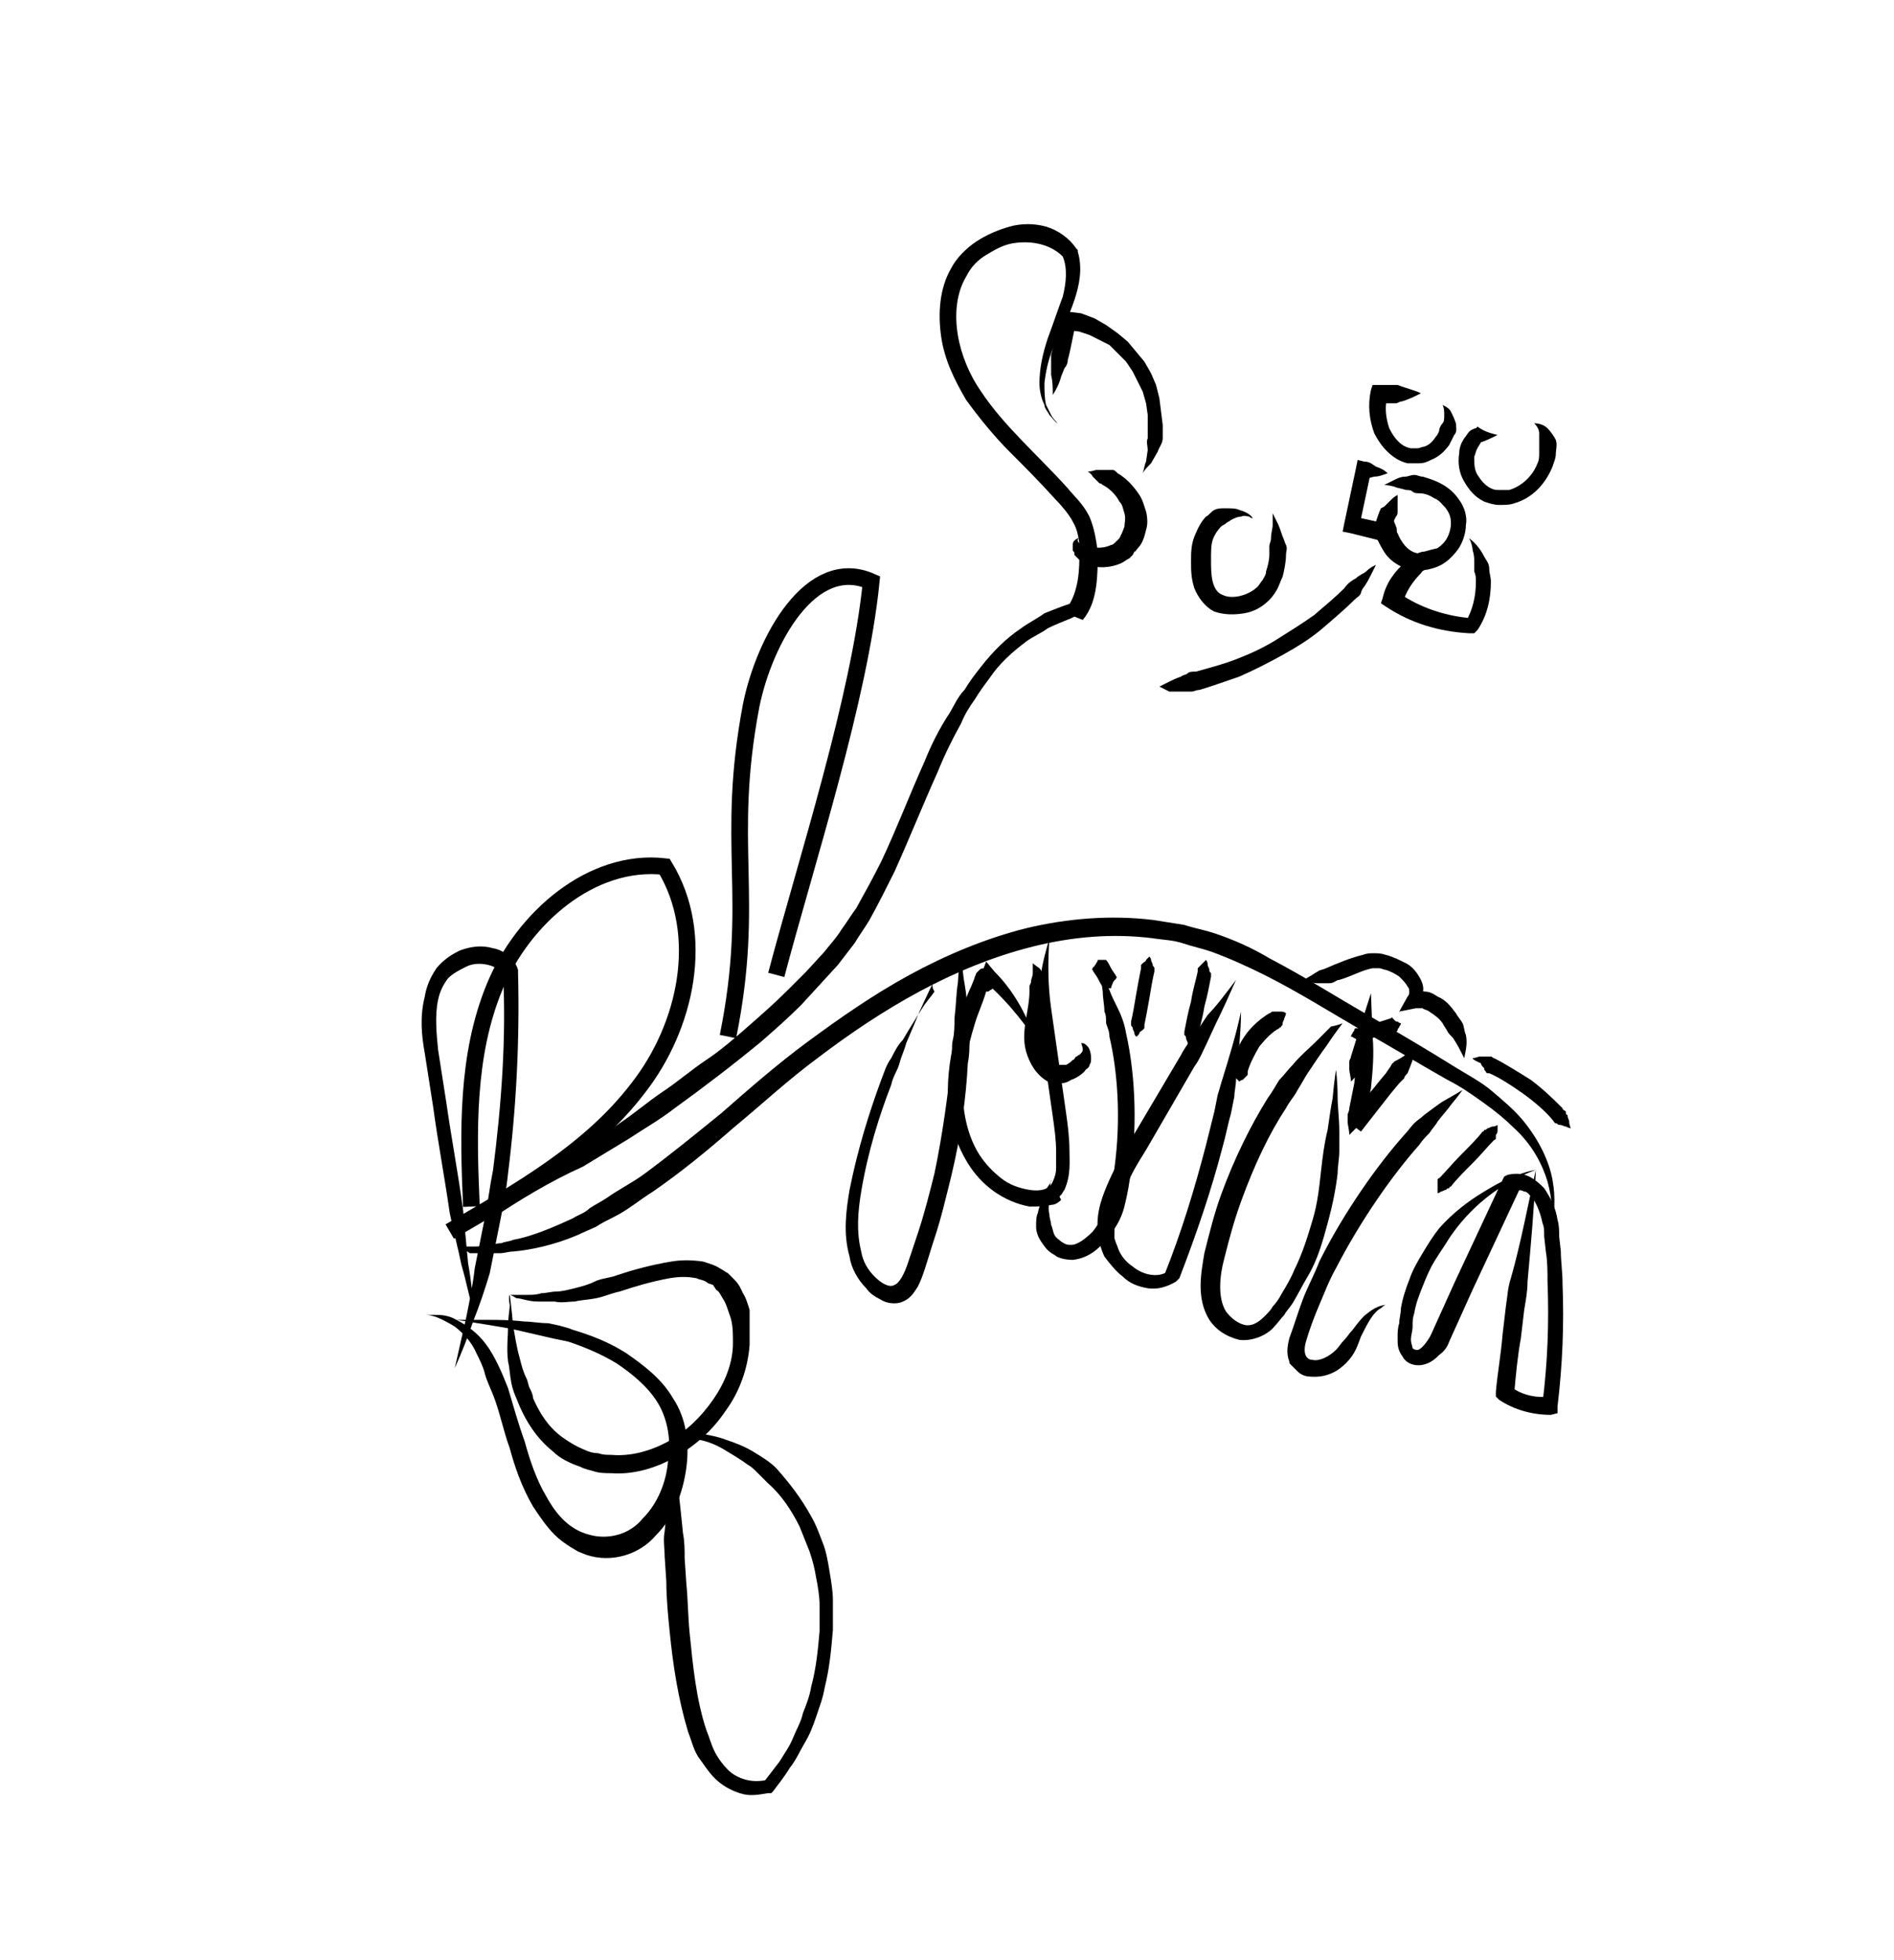 <?xml version="1.0" encoding="utf-8"?>
<!-- Generator: Adobe Illustrator 19.2.1, SVG Export Plug-In . SVG Version: 6.00 Build 0)  -->
<svg version="1.1" id="Laag_1" xmlns="http://www.w3.org/2000/svg" xmlns:xlink="http://www.w3.org/1999/xlink" x="0px" y="0px"
	 viewBox="0 0 113.7 117.6" style="enable-background:new 0 0 113.7 117.6;" xml:space="preserve">
<style type="text/css">
	.st0{fill:none;stroke:#000000;stroke-miterlimit:10;}
</style>
<g>
	<path d="M62,57.8c0,0,0.1,0.1,0.4,0.3c0.1,0.1,0.2,0.3,0.3,0.5c0.1,0.1,0.1,0.2,0.1,0.3c0,0.1,0,0.3,0,0.4c0,1.1-0.4,2.3-0.1,3.4
		c0.1,0.5,0.4,1,0.8,1.2c0,0,0.1,0,0,0l0,0l0.1,0l0.1,0c0,0,0,0,0.1,0c0.1,0,0.2,0,0.2,0c0.2-0.1,0.3-0.2,0.4-0.3
		c0.1,0,0.1-0.1,0.2-0.2c0.1,0,0.1-0.1,0.2-0.1c0.1-0.1,0.2-0.2,0.2-0.3c0-0.2-0.1-0.4-0.1-0.4c0,0,0,0,0.1,0c0.1,0,0.2,0.1,0.3,0.2
		c0.1,0.1,0.2,0.4,0.2,0.7c0,0.1,0,0.3-0.1,0.4c0,0.2-0.2,0.2-0.3,0.4c-0.2,0.2-0.5,0.4-0.8,0.5C64,65,63.8,65,63.6,65
		c-0.1,0-0.3,0-0.4-0.1l-0.1,0l-0.1,0l0,0c-0.1-0.1,0,0-0.1,0c-0.7-0.4-1.1-1.1-1.3-1.8c-0.2-0.7-0.1-1.4,0-2
		c0.1-0.6,0.2-1.1,0.2-1.6c0-0.1,0-0.2,0-0.3c0-0.1,0.1-0.2,0.1-0.3c0-0.2,0.1-0.3,0.1-0.5C62,58,62,57.8,62,57.8z"/>
</g>
<g>
	<g>
		<path d="M27.4,74.8c0,0,0.3,0,0.9,0c0.3,0,0.7,0,1.1-0.1c0.2,0,0.4-0.1,0.7-0.1c0.2-0.1,0.5-0.1,0.7-0.2c1.1-0.2,2.3-0.7,3.6-1.3
			c0.3-0.2,0.7-0.3,1-0.6c0.3-0.2,0.7-0.4,1-0.6c0.7-0.5,1.5-0.9,2.2-1.4c1.5-1.1,3.1-2.4,4.7-3.7c1.6-1.4,3.3-2.9,5.2-4.3
			c1.9-1.4,3.9-2.8,6.1-4c2.2-1.2,4.6-2.2,7-2.8c2.5-0.6,5.1-0.8,7.6-0.5c0.6,0.1,1.3,0.2,1.9,0.3c0.6,0.2,1.2,0.3,1.8,0.5
			c1.2,0.4,2.3,0.9,3.3,1.5c2.1,1.1,4,2.3,5.9,3.4c1.9,1.1,3.6,2.1,5.2,3.1c0.8,0.5,1.6,0.9,2.3,1.5c0.7,0.6,1.3,1.1,1.8,1.7
			c1,1.2,1.6,2.5,1.8,3.6c0.2,1.1,0.1,2,0,2.6c-0.1,0.3-0.2,0.5-0.2,0.6c-0.1,0.1-0.1,0.2-0.1,0.2s0-0.1,0.1-0.2
			c0-0.1,0.1-0.4,0.1-0.6c0.1-0.6,0.1-1.4-0.2-2.5c-0.3-1-0.9-2.2-2-3.2c-0.5-0.5-1.1-1-1.8-1.5c-0.7-0.5-1.4-1-2.2-1.4
			c-1.6-0.9-3.4-2-5.2-3c-1.9-1.1-3.8-2.3-5.8-3.3c-1-0.5-2.1-1-3.2-1.4c-0.6-0.2-1.1-0.3-1.7-0.5c-0.6-0.2-1.2-0.2-1.8-0.3
			c-2.4-0.3-4.8-0.1-7.2,0.5c-4.8,1.2-9.1,3.8-12.8,6.6c-1.9,1.4-3.5,2.9-5.2,4.3c-1.6,1.4-3.2,2.7-4.8,3.8
			c-0.8,0.5-1.5,1.1-2.3,1.5c-0.4,0.2-0.8,0.4-1.1,0.6c-0.4,0.2-0.7,0.3-1.1,0.5c-1.4,0.6-2.8,0.9-3.9,1c-0.3,0-0.5,0.1-0.8,0.1
			c-0.2,0-0.5,0-0.7,0c-0.4,0-0.8,0-1.1,0C27.7,74.8,27.4,74.8,27.4,74.8z"/>
	</g>
	<g>
		<path d="M56,59c0,0-0.3,0.6-0.8,1.7c-0.2,0.5-0.5,1.2-0.8,1.9c-0.1,0.4-0.3,0.8-0.4,1.2c-0.1,0.4-0.4,0.8-0.5,1.3
			c-0.7,1.8-1.4,4-1.8,6.4c-0.2,1.2-0.3,2.4,0,3.6c0.1,0.6,0.4,1.1,0.8,1.5c0.4,0.4,0.9,0.7,1.2,0.5c0.3-0.1,0.6-0.7,0.8-1.3
			c0.2-0.6,0.4-1.2,0.6-1.8c0.4-1.2,0.7-2.4,1-3.6c0.5-2.4,0.8-4.7,1-6.6c0.1-0.5,0-1,0.1-1.4c0.1-0.4,0.1-0.9,0.1-1.3
			c0.1-0.8,0.1-1.5,0.2-2.1c0.1-1.2,0.1-1.8,0.1-1.8s0,0.2,0.1,0.5c0.1,0.3,0.1,0.8,0.2,1.3c0.1,0.6,0.2,1.3,0.2,2.1
			c0,0.4,0.1,0.8,0.1,1.3c0,0.5,0,0.9-0.1,1.4c-0.1,2-0.4,4.3-1,6.8c-0.3,1.2-0.6,2.5-1,3.7c-0.2,0.6-0.4,1.3-0.6,1.9
			c-0.1,0.3-0.2,0.6-0.4,1c-0.2,0.3-0.4,0.7-0.9,0.9c-0.4,0.2-1,0.1-1.3-0.1c-0.4-0.2-0.7-0.4-0.9-0.7c-0.5-0.5-0.9-1.2-1-1.9
			c-0.4-1.4-0.2-2.8,0-4c0.5-2.5,1.2-4.7,1.9-6.6c0.2-0.5,0.3-0.9,0.6-1.3c0.2-0.4,0.4-0.8,0.7-1.1c0.4-0.7,0.8-1.3,1.1-1.8
			c0.3-0.5,0.6-0.8,0.8-1.1C55.9,59.2,56,59,56,59z"/>
	</g>
	<g>
		<path d="M92.2,70.2C90,71,88.2,72.5,87,74.3c-0.3,0.5-0.6,0.9-0.9,1.4c-0.3,0.5-0.5,1-0.7,1.5c-0.2,0.5-0.4,1-0.5,1.6
			c-0.1,0.3-0.1,0.5-0.1,0.8c0,0.3-0.1,0.5-0.1,0.8c0,0.2,0.1,0.4,0.1,0.5c0.1,0.1,0.2,0.1,0.3,0.1c0.2,0,0.6-0.5,0.8-0.9l1.4-3.1
			l2.9-6.2l0.1-0.2l0.2-0.1c0.4-0.1,0.9-0.1,1.3,0.1c0.4,0.2,0.7,0.5,0.9,0.7c0.4,0.6,0.7,1.2,0.8,1.9c0.1,0.3,0.1,0.7,0.1,1
			l0.1,0.9c0,0.6,0.1,1.2,0.1,1.9c0.1,2.5,0,4.9-0.3,7.4l0,0.4l-0.4,0.1C92,84.9,90.9,84.6,90,84l-0.2-0.2l0-0.3
			c0.1-1.1,0.3-2.2,0.4-3.4l0.2-1.7c0.1-0.6,0.1-1.1,0.3-1.7C91.3,74.6,91.7,72.4,92.2,70.2z M92.2,70.2c-0.1,2.3-0.3,4.5-0.5,6.7
			c0,0.6-0.1,1.1-0.2,1.7l-0.2,1.7c-0.2,1.1-0.3,2.2-0.4,3.3l-0.2-0.4c0.6,0.5,1.5,0.7,2.3,0.6l-0.4,0.4c0.3-2.4,0.4-4.8,0.3-7.3
			c0-0.6,0-1.2-0.1-1.8l-0.1-0.9c0-0.3,0-0.6-0.1-0.8c-0.1-0.5-0.3-1.1-0.6-1.5c-0.2-0.2-0.3-0.4-0.5-0.4c-0.2-0.1-0.3-0.1-0.5,0
			l0.3-0.3l-2.9,6.2l-1.4,3.1c-0.1,0.3-0.3,0.6-0.6,0.8c-0.2,0.2-0.5,0.5-1,0.6c-0.5,0.1-1-0.1-1.2-0.5c-0.3-0.4-0.3-0.7-0.3-1.1
			c0-0.3,0-0.6,0.1-0.9c0-0.3,0.1-0.6,0.1-0.9c0.1-0.6,0.3-1.2,0.5-1.7c0.2-0.6,0.5-1.1,0.8-1.6c0.3-0.5,0.6-1,1-1.5
			c0.8-0.9,1.7-1.6,2.7-2.2c0.5-0.3,1-0.6,1.5-0.8C91.1,70.5,91.6,70.3,92.2,70.2z"/>
	</g>
	<g>
		<path d="M62.1,62.3c-0.9-1.3-1.9-2.5-3.1-3.5l0.8-0.2c-0.1,0.2-0.1,0.3-0.2,0.6l0,0.1l0,0c0,0-0.1,0.1-0.1,0.1
			c-0.1,0-0.1,0.1-0.2,0.1c-0.1,0-0.1,0-0.2,0c-0.1,0-0.3-0.1-0.3-0.2c0,0-0.1-0.1-0.1-0.1l0,0c0-0.2,0-0.2,0-0.3l0-0.2c0,0,0,0,0,0
			l0,0c0,0,0,0.1,0.1,0.2c0.1,0.1,0.2,0.1,0.3,0.1c0.1,0,0.2,0,0.3-0.1c0,0,0.1-0.1,0.1-0.1l0,0l0,0l-0.1,0.2l-0.2,0.5
			c-0.2,0.7-0.5,1.3-0.7,2c-0.4,1.3-0.7,2.7-0.7,4c0,1.3,0.3,2.7,1,3.8c0.4,0.6,0.8,1,1.3,1.4c0.5,0.4,1.1,0.6,1.7,0.7
			c0.6,0.1,1.2,0,1.4-0.5c0.1-0.2,0.2-0.5,0.2-0.8c0-0.3,0-0.6,0-1c0-0.7-0.1-1.4-0.2-2.1c-0.1-0.7-0.2-1.4-0.3-2.1l-0.4-2.1
			c-0.1-0.7-0.2-1.4-0.2-2.2c0-0.7,0.1-1.5,0.2-2.2c0.1-0.7,0.3-1.4,0.5-2.1c-0.1,1.4-0.1,2.8,0.1,4.2c0.1,0.7,0.2,1.4,0.3,2.1
			l0.3,2.1c0.1,0.7,0.2,1.4,0.3,2.1c0.1,0.7,0.2,1.5,0.2,2.2c0,0.7,0.1,1.5-0.3,2.4c-0.1,0.1-0.1,0.2-0.2,0.3l-0.1,0.1L63.7,72
			c-0.2,0.2-0.4,0.3-0.6,0.3c-0.4,0.1-0.9,0.1-1.3,0.1c-1.6-0.3-2.9-1.3-3.7-2.6c-0.8-1.3-1.2-2.8-1.2-4.3c0-1.5,0.3-2.9,0.7-4.3
			c0.2-0.7,0.4-1.4,0.7-2l0.2-0.5c0-0.1,0.1-0.2,0.1-0.3l0.1-0.1l0,0c0,0,0.1-0.1,0.1-0.1c0.1-0.1,0.2-0.1,0.4-0.1
			c0.1,0,0.2,0.1,0.3,0.2c0.1,0.1,0.1,0.2,0.1,0.2l0,0.1c0,0.1,0,0.1,0,0.1l0,0.3c0,0,0,0.1,0,0l0,0c0,0,0-0.1-0.1-0.1
			c-0.1-0.1-0.2-0.2-0.3-0.2c-0.1,0-0.2,0-0.2,0c-0.1,0-0.1,0-0.2,0.1c0,0-0.1,0.1-0.1,0.1c0,0,0,0,0,0l0,0l0.2-0.4l0.3-0.8l0.5,0.6
			C60.8,59.4,61.6,60.8,62.1,62.3z"/>
	</g>
	<g>
		<path d="M80.6,61.4c0,0-0.4,0.5-1,1.4c-0.3,0.4-0.7,1-1.1,1.6c-0.2,0.3-0.4,0.7-0.6,1c-0.2,0.4-0.5,0.7-0.7,1.1
			c-1,1.5-1.9,3.4-2.7,5.6c-0.4,1.1-0.7,2.2-1,3.4c-0.3,1.1-0.4,2.4,0.1,3.2c0.3,0.4,0.7,0.7,1.1,0.8c0.4,0.1,0.8-0.1,1.2-0.5
			c0.2-0.2,0.4-0.4,0.5-0.6c0.2-0.2,0.4-0.5,0.5-0.7c0.3-0.5,0.6-1,0.8-1.5c0.5-1,0.8-2,1.1-3c0.3-1,0.4-2,0.5-2.9
			c0.1-0.9,0.2-1.7,0.4-2.5c0.1-0.7,0.2-1.4,0.3-1.9c0.1-1.1,0.2-1.7,0.2-1.7s0.1,0.6,0.1,1.7c0,0.5,0.1,1.2,0.1,2
			c0,0.4,0,0.8,0,1.2c0,0.4-0.1,0.9-0.1,1.3c-0.1,0.9-0.3,1.9-0.6,3c-0.3,1.1-0.6,2.2-1.2,3.2c-0.3,0.5-0.6,1.1-0.9,1.6
			c-0.2,0.3-0.4,0.5-0.5,0.7c-0.2,0.2-0.4,0.5-0.6,0.7c-0.4,0.5-1.3,0.9-2.1,0.8c-0.8-0.2-1.4-0.6-1.8-1.2c-0.8-1.3-0.5-2.8-0.3-4
			c0.3-1.2,0.6-2.4,1-3.5c0.8-2.2,1.8-4.2,2.8-5.8c0.3-0.4,0.5-0.8,0.7-1.1c0.3-0.3,0.5-0.6,0.8-0.9c0.5-0.6,1-1,1.4-1.4
			c0.4-0.4,0.7-0.7,0.9-0.9C80.4,61.5,80.6,61.4,80.6,61.4z"/>
	</g>
	<g>
		<path d="M63.1,70.8c0,0-0.1,0.4-0.1,1c0,0.3-0.1,0.7,0,1.1c0,0.2,0.1,0.4,0.1,0.6c0.1,0.2,0.1,0.4,0.2,0.6
			c0.1,0.2,0.3,0.3,0.4,0.4c0.3,0.2,0.4,0.2,0.6,0.2c0.4,0,0.9-0.4,1.3-0.8c0.4-0.5,0.7-1.1,0.9-1.7c0.2-0.6,0.3-1.4,0.4-2.1
			c0.4-2.9,0.2-5.8-0.3-7.9c0-0.3-0.1-0.5-0.2-0.8c0-0.3,0-0.5-0.1-0.7c0-0.4-0.1-0.8-0.1-1.2c-0.1-0.6-0.1-1-0.1-1s0.2,0.3,0.5,0.9
			c0.1,0.3,0.3,0.7,0.5,1.1c0.2,0.4,0.4,0.9,0.5,1.5c0.5,2.2,0.7,5.2,0.3,8.2c-0.1,0.8-0.2,1.4-0.4,2.2c-0.2,0.8-0.6,1.4-1.1,2
			c-0.5,0.6-1.1,1.1-2,1.2c-0.4,0-0.9-0.1-1.1-0.3c-0.4-0.2-0.6-0.5-0.8-0.8c-0.2-0.3-0.3-0.6-0.3-0.9c0-0.3,0-0.6,0.1-0.8
			c0.1-0.5,0.3-0.9,0.4-1.2c0.1-0.3,0.3-0.5,0.4-0.7C63.1,70.8,63.1,70.8,63.1,70.8z"/>
	</g>
	<g>
		<path d="M74.2,58.8c-0.4,0.9-0.8,1.8-1.2,2.6l-0.6,1.3c-0.2,0.4-0.4,0.9-0.7,1.3L68.8,69c-0.5,0.8-1,1.6-1.3,2.5
			c-0.4,0.8-0.6,1.7-0.6,2.5c0,0.1,0,0.2,0,0.3l0.1,0.3c0.1,0.2,0.1,0.3,0.2,0.5c0.2,0.4,0.5,0.7,0.8,0.9c0.6,0.5,1.5,0.7,2.1,0.3
			l-0.2,0.2c1-2.5,1.8-5.1,2.5-7.8l0.5-2l0.2-1c0.1-0.3,0.2-0.7,0.3-1c0.4-1.3,0.8-2.6,1.1-4c0,1.4-0.2,2.8-0.3,4.1
			c0,0.3-0.1,0.7-0.1,1l-0.2,1c-0.2,0.7-0.3,1.3-0.5,2c-0.7,2.7-1.6,5.3-2.6,7.9l-0.1,0.1l-0.1,0.1c-0.5,0.3-1.1,0.5-1.7,0.4
			c-0.6-0.1-1.1-0.3-1.5-0.7c-0.4-0.3-0.8-0.8-1.1-1.2c-0.1-0.2-0.2-0.5-0.3-0.8c0-0.1,0-0.2-0.1-0.4c0-0.1,0-0.3,0-0.4
			c-0.1-1.1,0.3-2.1,0.7-3c0.4-0.9,0.9-1.7,1.4-2.6l2.9-4.9c0.2-0.4,0.5-0.8,0.8-1.2l0.8-1.2C73,60.4,73.6,59.6,74.2,58.8z"/>
	</g>
	<g>
		<path d="M87.8,65.4c0,0-0.2,0.3-0.7,0.9c-0.2,0.3-0.5,0.6-0.8,1c-0.1,0.2-0.3,0.4-0.5,0.7c-0.2,0.2-0.4,0.4-0.6,0.7
			c-1.6,1.8-3.5,4.5-5,7.4c-0.4,0.7-0.7,1.5-1,2.2c-0.3,0.7-0.6,1.5-0.8,2.2c-0.2,0.7,0,1.1,0.4,1.1c0.4,0.1,1-0.2,1.4-0.6
			c0.2-0.2,0.3-0.4,0.5-0.6c0.2-0.2,0.3-0.4,0.5-0.6c0.3-0.4,0.6-0.8,0.9-1c0.6-0.5,1.1-0.5,1.1-0.5c0,0-0.1,0-0.3,0.2
			c-0.2,0.1-0.4,0.3-0.6,0.6c-0.2,0.3-0.4,0.7-0.6,1.1c-0.2,0.5-0.3,1-0.9,1.6c-0.5,0.5-1.2,0.9-2.2,0.8c-0.2,0-0.5-0.1-0.7-0.3
			c-0.1-0.1-0.3-0.3-0.3-0.3l-0.1-0.1c-0.1-0.1-0.1-0.1-0.1-0.2c-0.2-0.5-0.1-1,0-1.4c0.3-0.8,0.5-1.5,0.8-2.3
			c0.3-0.8,0.7-1.5,1-2.3c1.5-3,3.5-5.8,5.1-7.6c0.2-0.2,0.4-0.5,0.6-0.7c0.2-0.2,0.4-0.3,0.6-0.5c0.4-0.3,0.8-0.6,1.1-0.8
			C87.5,65.6,87.8,65.4,87.8,65.4z"/>
	</g>
	<g>
		<path d="M66.7,59.3c0,0-0.1,0-0.2,0c-0.1,0-0.1,0-0.2,0c0,0-0.1,0-0.1,0c0,0,0,0,0-0.1c-0.1-0.1-0.2-0.3-0.3-0.5
			c-0.1-0.2-0.3-0.4-0.3-0.5c0,0-0.1,0,0-0.1c0,0,0-0.1,0.1-0.1c0-0.1,0.1-0.1,0.1-0.2c0.1-0.1,0.1-0.2,0.1-0.2s0.1,0,0.2,0
			c0.1,0,0.1,0,0.2,0c0,0,0.1,0,0.1,0c0,0,0,0,0,0c0.1,0.1,0.2,0.3,0.3,0.5c0.1,0.2,0.3,0.4,0.3,0.5c0,0,0.1,0,0,0.1
			c0,0,0,0.1-0.1,0.1c0,0.1-0.1,0.1-0.1,0.2C66.7,59.2,66.7,59.3,66.7,59.3z"/>
	</g>
	<g>
		<path d="M86.3,71.6c0,0,0-0.1,0-0.3c0-0.1,0-0.2,0-0.3c0-0.1,0-0.1,0-0.2c0-0.1,0.1-0.1,0.1-0.1c0.4-0.4,0.8-0.9,1.3-1.4
			c0.5-0.5,1-1,1.3-1.4c0.1,0,0.1-0.1,0.1-0.1c0.1,0,0.1,0,0.2-0.1c0.1,0,0.2-0.1,0.3-0.1c0.2,0,0.3-0.1,0.3-0.1s0,0.1,0,0.3
			c0,0.1,0,0.2-0.1,0.3c0,0.1,0,0.1,0,0.2c0,0.1-0.1,0.1-0.1,0.1c-0.4,0.4-0.8,0.9-1.3,1.4s-1,1-1.3,1.4c-0.1,0-0.1,0.1-0.1,0.1
			c-0.1,0-0.1,0-0.2,0.1c-0.1,0-0.2,0.1-0.3,0.1C86.4,71.6,86.3,71.6,86.3,71.6z"/>
	</g>
	<g>
		<path d="M85,62.9c-0.1,0.5-0.3,1-0.5,1.5c-0.1,0.1-0.2,0.2-0.2,0.3L84,65l-0.5,0.6l-1.8,2.3l-0.8-0.6c0.6-0.8,1.2-1.6,1.9-2.4
			l0.5-0.6l0.2-0.3c0.1-0.1,0.1-0.2,0.2-0.3C84.1,63.5,84.6,63.2,85,62.9z M85,62.9c-0.1,0.5-0.3,1-0.5,1.5
			c-0.1,0.1-0.2,0.2-0.2,0.3L84,65l-0.5,0.6c-0.6,0.8-1.3,1.5-1.8,2.3l-0.8-0.6l1.8-2.3l0.5-0.6l0.2-0.3c0.1-0.1,0.1-0.2,0.2-0.3
			C84.1,63.5,84.5,63.2,85,62.9z"/>
	</g>
	<g>
		<path d="M68.2,62.2c0,0-0.1-0.1-0.1-0.2c0-0.1-0.1-0.2-0.1-0.3c0-0.1-0.1-0.1-0.1-0.2c0-0.1,0-0.1,0-0.2c0.1-0.4,0.2-1,0.3-1.6
			c0.1-0.6,0.2-1.1,0.3-1.6c0-0.1,0-0.1,0-0.2c0,0,0.1-0.1,0.1-0.1c0.1-0.1,0.2-0.1,0.2-0.2c0.1-0.1,0.2-0.2,0.2-0.2
			s0.1,0.1,0.1,0.2c0,0.1,0.1,0.2,0.1,0.3c0,0.1,0.1,0.1,0.1,0.2c0,0.1,0,0.1,0,0.2c-0.1,0.4-0.2,1-0.3,1.6
			c-0.1,0.6-0.2,1.1-0.3,1.6c0,0.1,0,0.1,0,0.2c0,0-0.1,0.1-0.1,0.1c-0.1,0.1-0.2,0.1-0.2,0.2C68.3,62.2,68.2,62.2,68.2,62.2z"/>
	</g>
	<g>
		<path d="M81.1,64.9c0-0.3-0.1-0.5-0.1-0.8l0-0.4c0-0.1,0.1-0.2,0.1-0.3l0.4-1.3l0.8-2.5l0.1,2.6c0.1,1.1,0,2.1-0.1,3.1
			c-0.1,0.5-0.2,1-0.3,1.5c0,0.1-0.1,0.3-0.1,0.4c-0.1,0.1-0.2,0.2-0.3,0.3c-0.2,0.2-0.4,0.4-0.6,0.6c0-0.3-0.1-0.6-0.1-0.8
			c0-0.1,0-0.3,0-0.4c0-0.1,0.1-0.2,0.1-0.4c0.1-0.5,0.2-1,0.3-1.5c0.1-1,0.2-2,0.1-2.9l1,0.1l-0.4,1.3c0,0.1,0,0.2-0.1,0.3
			l-0.2,0.3C81.5,64.5,81.3,64.7,81.1,64.9z"/>
	</g>
	<g>
		<path d="M74.4,64.9c0,0-0.1-0.1-0.2-0.2c-0.1-0.1-0.1-0.2-0.2-0.3c0-0.1-0.1-0.1-0.1-0.2c0-0.1,0-0.1,0-0.2
			c0.1-0.5,0.4-1.2,0.8-1.8c0.4-0.6,1-1.1,1.5-1.4c0.1,0,0.1-0.1,0.2-0.1c0.1,0,0.1,0,0.2,0c0.1,0,0.2,0,0.3,0
			c0.2,0,0.3,0.1,0.3,0.1s0,0.1-0.1,0.3c0,0.1-0.1,0.2-0.1,0.3c0,0.1,0,0.1-0.1,0.2c0,0.1-0.1,0-0.1,0.1c-0.4,0.2-0.8,0.6-1.2,1.1
			c-0.3,0.5-0.6,1.1-0.7,1.5c0,0.1,0,0.1,0,0.2c0,0-0.1,0.1-0.1,0.1c-0.1,0.1-0.2,0.2-0.2,0.2C74.5,64.8,74.4,64.9,74.4,64.9z"/>
	</g>
	<g>
		<path d="M71.4,62.9c0,0-0.1-0.1-0.1-0.3c0-0.1-0.1-0.2-0.1-0.3c0-0.1,0-0.1-0.1-0.2c0-0.1,0-0.1,0-0.2c0.1-0.5,0.2-1.1,0.4-1.8
			c0.1-0.7,0.3-1.3,0.4-1.8c0-0.1,0-0.1,0-0.2c0,0,0.1-0.1,0.1-0.1c0.1-0.1,0.2-0.2,0.2-0.2c0.1-0.1,0.2-0.2,0.2-0.2
			s0.1,0.1,0.1,0.3c0,0.1,0.1,0.2,0.1,0.3c0,0.1,0,0.1,0.1,0.2c0,0.1,0,0.1,0,0.2c-0.1,0.5-0.2,1.1-0.4,1.8
			c-0.1,0.7-0.3,1.3-0.4,1.8c0,0.1,0,0.1,0,0.2c0,0-0.1,0.1-0.1,0.1c-0.1,0.1-0.2,0.2-0.2,0.2C71.5,62.8,71.4,62.9,71.4,62.9z"/>
	</g>
	<g>
		<path d="M88.4,63.5c0,0,0.1,0,0.4-0.1c0.1,0,0.3,0,0.4,0c0.1,0,0.2,0,0.3,0c0.1,0,0.1,0.1,0.2,0.1c0.6,0.3,1.4,0.8,2.2,1.3
			c0.8,0.6,1.4,1.2,1.9,1.7c0,0.1,0.1,0.1,0.2,0.2c0,0.1,0,0.2,0.1,0.2c0,0.2,0.1,0.3,0.1,0.4c0,0.2,0.1,0.4,0.1,0.4s-0.1,0-0.3-0.1
			c-0.1,0-0.2-0.1-0.4-0.1c-0.1,0-0.1-0.1-0.2-0.1c-0.1,0-0.1-0.1-0.2-0.2c-0.4-0.5-1.1-1.1-1.8-1.6c-0.7-0.5-1.5-1-2-1.2
			c-0.1,0-0.2,0-0.2-0.1c-0.1-0.1-0.1-0.1-0.1-0.2c-0.1-0.1-0.2-0.2-0.2-0.3C88.4,63.6,88.4,63.5,88.4,63.5z"/>
	</g>
	<g>
		<path d="M77.6,59c0.4-0.1,0.7-0.2,1-0.4c0.2-0.1,0.3-0.2,0.5-0.3c0.1-0.1,0.3-0.1,0.5-0.2c0.7-0.3,1.4-0.6,2.2-0.8
			c0.3-0.1,0.4-0.1,0.7-0.1c0.2,0,0.4,0,0.7,0.1c0.4,0.1,0.8,0.3,1.2,0.5c0.4,0.2,0.7,0.6,0.9,1c0.1,0.2,0.2,0.5,0.1,0.8
			c0,0.3-0.1,0.5-0.2,0.7l-0.5-0.8c0.3-0.1,0.5-0.1,0.8,0c0.3,0,0.5,0.1,0.8,0.3c0.5,0.2,0.8,0.6,1.1,1c0.1,0.2,0.3,0.4,0.4,0.6
			c0.1,0.2,0.1,0.5,0.2,0.7c0.1,0.5,0,0.9-0.1,1.4c-0.2-0.4-0.4-0.8-0.6-1.1c-0.1-0.2-0.3-0.3-0.4-0.5c-0.1-0.2-0.2-0.3-0.3-0.5
			c-0.2-0.3-0.5-0.5-0.8-0.7c-0.1-0.1-0.3-0.1-0.4-0.2c-0.1,0-0.3,0-0.4,0l-1,0.2l0.5-0.9c0.1-0.1,0.1-0.2,0.1-0.3
			c0-0.1,0-0.2-0.1-0.3c-0.1-0.2-0.3-0.4-0.5-0.6c-0.3-0.2-0.5-0.3-0.8-0.4c-0.1,0-0.3-0.1-0.4-0.1c-0.1,0-0.4,0-0.4,0
			c-0.6,0.1-1.3,0.5-2,0.7c-0.2,0-0.3,0.2-0.6,0.2c-0.2,0-0.4,0-0.6,0c-0.2,0-0.4,0-0.6-0.1C78,59.1,77.8,59,77.6,59z"/>
	</g>
	<g>
		<path d="M81.1,62.2c0,0,0-0.1,0.1-0.2c0-0.1,0.1-0.1,0.1-0.2c0,0,0-0.1,0.1-0.1c0,0,0.1,0,0.1,0c0.3-0.1,0.6-0.2,1-0.3
			s0.7-0.2,1-0.3c0,0,0.1-0.1,0.1,0c0,0,0.1,0.1,0.1,0.1c0.1,0.1,0.1,0.1,0.2,0.1c0.1,0.1,0.2,0.1,0.2,0.1s0,0.1-0.1,0.2
			c0,0.1-0.1,0.1-0.1,0.2c0,0,0,0.1-0.1,0.1c0,0.1-0.1,0-0.1,0c-0.3,0.1-0.6,0.2-1,0.3c-0.4,0.1-0.7,0.2-1,0.3c0,0-0.1,0.1-0.1,0
			c0,0-0.1-0.1-0.1-0.1c-0.1,0-0.1-0.1-0.2-0.1C81.2,62.2,81.1,62.2,81.1,62.2z"/>
	</g>
	<g>
		<path d="M29.4,73.2c0.8-0.7,1.7-1.3,2.6-2l2.6-1.9l2.6-1.9c0.9-0.6,1.7-1.3,2.6-1.9c0.9-0.6,1.7-1.3,2.6-1.9
			c0.9-0.6,1.7-1.3,2.5-2c0.8-0.7,1.6-1.4,2.4-2.2l1.1-1.1l1.1-1.2c0.3-0.4,0.7-0.8,1-1.3c0.3-0.4,0.6-0.9,0.9-1.3
			c0.5-0.9,1-1.8,1.5-2.8c0.9-1.9,1.7-4,2.6-6c0.4-1,0.9-2,1.5-2.9c0.3-0.5,0.5-1,0.9-1.4c0.3-0.5,0.6-0.9,1-1.4
			c0.7-0.9,1.5-1.7,2.4-2.3c0.4-0.3,1-0.6,1.4-0.9c0.5-0.2,1-0.4,1.6-0.6l-0.2,0.2c0.3-0.4,0.5-1,0.6-1.6c0.1-0.6,0.1-1.2,0.1-1.8
			c0-0.6-0.1-1.2-0.4-1.7c-0.2-0.4-0.7-1-1.1-1.4c-0.9-1-1.8-1.9-2.7-2.8c-0.9-0.9-1.8-2-2.6-3.1c-0.7-1.2-1.3-2.4-1.5-3.8
			c-0.2-1.4-0.1-2.9,0.6-4.1c0.3-0.6,0.9-1.2,1.5-1.6c0.6-0.4,1.3-0.7,2-0.9c0.7-0.2,1.5-0.2,2.2,0c0.7,0.2,1.4,0.7,1.8,1.3l0.1,0.1
			l0,0.1c0.3,1,0.1,2-0.2,2.9c-0.3,0.9-0.7,1.7-1.1,2.5c-0.4,0.8-0.6,1.6-0.7,2.5c0,0.4,0,0.9,0.1,1.3c0.1,0.2,0.2,0.4,0.3,0.6
			c0.1,0.2,0.3,0.4,0.4,0.5c-0.2-0.1-0.3-0.3-0.5-0.5c-0.1-0.2-0.3-0.4-0.3-0.6c-0.2-0.4-0.3-0.9-0.3-1.3c0-0.9,0.2-1.8,0.5-2.7
			c0.3-0.8,0.6-1.7,0.9-2.5c0.2-0.8,0.3-1.7,0-2.4l0.1,0.1c-0.7-0.8-1.9-1.1-3.1-0.9c-0.6,0.1-1.1,0.4-1.6,0.7
			c-0.5,0.3-0.9,0.7-1.2,1.3c-0.6,1-0.7,2.3-0.5,3.5c0.2,1.2,0.7,2.4,1.4,3.4c1.4,2.1,3.4,3.8,5.2,5.8c0.4,0.5,0.9,0.9,1.3,1.7
			c0.3,0.7,0.4,1.4,0.5,2.1c0,0.7,0,1.4-0.1,2.1c-0.1,0.7-0.3,1.4-0.8,2L64.5,37l-0.2,0.1c-0.5,0.2-1,0.4-1.4,0.6
			c-0.4,0.3-0.9,0.5-1.3,0.8c-0.8,0.6-1.6,1.3-2.2,2.2c-0.3,0.4-0.6,0.8-0.9,1.3c-0.3,0.4-0.6,0.9-0.8,1.4c-0.5,0.9-1,1.9-1.4,2.9
			c-0.9,2-1.7,4-2.6,6c-0.5,1-1,2-1.5,2.9c-0.3,0.5-0.6,0.9-0.9,1.4c-0.3,0.4-0.7,0.9-1,1.3l-1.1,1.2l-1.1,1.2
			c-0.8,0.8-1.6,1.5-2.4,2.2c-1.7,1.4-3.4,2.7-5.2,4c-0.9,0.7-1.8,1.2-2.7,1.8l-2.8,1.7C33,70.9,31.2,72,29.4,73.2z"/>
	</g>
	<g>
		<path d="M65.3,28.3c0,0,0.2,0,0.5-0.1c0.2,0,0.3,0,0.6,0c0.1,0,0.2,0,0.4,0c0.1,0,0.2,0.1,0.3,0.2c0.5,0.3,0.9,0.7,1.3,1.3
			c0.2,0.3,0.3,0.7,0.4,1c0.1,0.4,0.1,0.8,0,1.1c-0.1,0.4-0.2,0.8-0.5,1.1c-0.1,0.1-0.1,0.2-0.2,0.2L68,33.3l-0.1,0.1l-0.1,0.1
			c-0.2,0.1-0.3,0.2-0.5,0.3c-0.7,0.3-1.4,0.3-2,0.1c-0.1-0.1-0.3-0.1-0.4-0.2c-0.1-0.1-0.2-0.2-0.3-0.3l-0.1-0.1c0,0,0,0,0-0.1
			c0-0.1-0.1-0.1-0.1-0.2c0-0.1,0-0.2,0-0.3c0-0.2,0.1-0.3,0.3-0.4c0.1,0,0.1,0,0.1,0c0,0-0.1,0-0.1,0.1c0,0.1,0,0.1,0.1,0.2
			c0,0,0.1,0.1,0.1,0.1c0,0,0.1,0,0.1,0c0,0,0,0,0,0c0,0,0,0,0,0c0.1,0,0.2,0,0.3,0c0.1,0,0.1,0.1,0.2,0.1c0.3,0.1,0.8,0.1,1.2-0.1
			c0.1,0,0.2-0.1,0.3-0.2l0.1-0.1c0,0,0,0,0,0l0,0c0,0,0.1-0.1,0.1-0.1c0.1-0.2,0.2-0.4,0.3-0.7c0-0.2,0.1-0.5,0-0.8
			c-0.1-0.3-0.1-0.5-0.3-0.7c-0.2-0.4-0.6-0.8-1-1c-0.1-0.1-0.2-0.1-0.3-0.2C66.2,29.1,66.1,29,66,29c-0.1-0.1-0.3-0.3-0.4-0.4
			C65.5,28.4,65.3,28.3,65.3,28.3z"/>
	</g>
	<path class="st0" d="M43.7,62.2c1.7-8.4-0.2-11.5,1.4-19.9c0.8-3.9,3.6-9,7.2-7.4c-0.7,7-3.9,16.8-5.7,23.6"/>
	<g>
		<path d="M27.4,79.2c0,0,0.7,0,1.9,0c0.6,0,1.3,0,2.2,0.1c0.4,0,0.9,0.1,1.4,0.1c0.5,0.1,1,0.2,1.5,0.4c1,0.3,2.1,0.7,3.2,1.4
			c1,0.7,2.1,1.5,2.8,2.7c0.8,1.2,1,2.7,0.8,4.2c-0.2,1.4-0.7,2.9-1.8,4c-1,1.2-2.7,1.7-4.2,1.2l-0.5-0.2l-0.5-0.3
			c-0.3-0.2-0.6-0.4-0.9-0.7c-0.5-0.5-0.9-1.1-1.3-1.7c-0.7-1.2-1.1-2.4-1.4-3.5c-0.4-1.1-0.6-2.2-1-3.2c-0.2-0.5-0.4-0.9-0.5-1.3
			c-0.1-0.4-0.3-0.8-0.5-1.2c-0.3-0.7-0.8-1.2-1.3-1.6c-0.5-0.3-0.9-0.5-1.2-0.6c-0.3-0.1-0.5-0.1-0.5-0.1s0.2,0,0.5,0
			C26.4,78.9,26.9,78.9,27.4,79.2c0.6,0.3,1.3,0.8,1.8,1.5c0.3,0.4,0.5,0.8,0.7,1.2c0.2,0.4,0.4,0.9,0.6,1.4c0.3,1,0.6,2.1,1,3.2
			c0.3,1.1,0.7,2.3,1.3,3.3c0.6,1.1,1.4,2,2.6,2.3c1.1,0.3,2.4,0,3.2-1c0.9-0.9,1.4-2.2,1.5-3.4c0.2-1.2,0-2.5-0.6-3.5
			c-0.6-1-1.6-1.8-2.5-2.4c-1-0.6-2-1-2.9-1.3c-0.5-0.1-1-0.2-1.4-0.3c-0.4-0.1-0.9-0.2-1.3-0.3c-0.8-0.2-1.5-0.3-2.1-0.4
			C28.1,79.3,27.4,79.2,27.4,79.2z"/>
	</g>
	<g>
		<path d="M30.6,77.7c0,0,0.1,0.7,0.2,1.8c0.1,0.6,0.2,1.3,0.4,2c0.1,0.4,0.2,0.8,0.4,1.2c0.1,0.2,0.1,0.4,0.2,0.6
			c0.1,0.2,0.2,0.4,0.2,0.6c0.4,0.9,0.9,1.7,1.7,2.3c0.4,0.3,0.9,0.6,1.4,0.8c0.2,0.1,0.5,0.2,0.8,0.2c0.3,0.1,0.5,0.1,0.8,0.1
			c1.1,0.1,2.3-0.2,3.4-0.8c1.1-0.6,2-1.5,2.7-2.5c0.7-1,1.2-2.2,1.2-3.4c0-0.6,0-1.2-0.2-1.7c-0.1-0.3-0.2-0.6-0.3-0.8
			c-0.2-0.3-0.3-0.6-0.5-0.7l-0.2-0.3L42.5,77c-0.2-0.2-0.5-0.2-0.7-0.3c-0.5-0.1-1-0.1-1.6,0c-1.1,0.2-2.1,0.5-3,0.8
			c-0.5,0.1-0.9,0.3-1.4,0.4c-0.5,0.1-0.9,0.1-1.3,0.2c-0.4,0-0.8,0.1-1.2,0c-0.4,0-0.7,0-1,0c-0.6,0-1-0.2-1.3-0.2
			C30.7,77.7,30.6,77.7,30.6,77.7s0.2,0,0.5,0c0.2,0,0.3,0,0.6,0c0.2,0,0.5,0,0.8-0.1c0.3,0,0.6-0.1,0.9-0.1c0.3,0,0.7-0.1,1.1-0.2
			c0.4-0.1,0.8-0.2,1.2-0.4c0.4-0.2,0.9-0.2,1.4-0.4c0.9-0.3,2-0.6,3.2-0.8c0.6-0.1,1.2-0.1,1.9,0c0.3,0.1,0.7,0.2,1,0.4
			c0.2,0.1,0.3,0.2,0.5,0.3l0.4,0.4c0.3,0.3,0.4,0.6,0.5,0.8c0.2,0.3,0.3,0.7,0.4,1C45,79.3,45,80,45,80.7c-0.1,1.4-0.6,2.8-1.4,3.9
			c-0.8,1.2-1.8,2.1-3,2.8c-1.2,0.7-2.6,1.1-3.9,1c-0.3,0-0.7,0-1-0.1c-0.3-0.1-0.5-0.1-0.9-0.3c-0.6-0.2-1.2-0.5-1.6-0.9
			c-1-0.8-1.6-1.8-2-2.7c-0.2-0.5-0.4-0.9-0.5-1.4c-0.1-0.5-0.1-0.9-0.2-1.3c-0.1-0.8,0-1.5,0-2.1c0-0.6,0.1-1,0.1-1.3
			C30.5,77.8,30.6,77.7,30.6,77.7z"/>
	</g>
	<g>
		<path d="M40.2,86c0.4,2,0.6,4,0.8,6c0.1,0.5,0.1,1,0.1,1.5l0.1,1.5c0.1,1,0.1,2,0.2,3c0.2,2,0.4,4,1,5.8c0.2,0.5,0.3,0.9,0.5,1.3
			c0.2,0.4,0.5,0.8,0.8,1.1c0.3,0.3,0.7,0.5,1.1,0.6c0.4,0.1,0.8,0.1,1.3,0l-0.3,0.2c0.3-0.4,0.7-0.9,1-1.3c0.3-0.5,0.6-0.9,0.8-1.4
			c0.2-0.5,0.5-1,0.6-1.5c0.2-0.5,0.4-1,0.5-1.6c0.3-1.1,0.4-2.2,0.5-3.3c0-0.5,0-1.1,0-1.6c0-0.5-0.1-1.1-0.2-1.6
			c-0.1-0.6-0.2-1-0.4-1.6c-0.2-0.5-0.4-1-0.6-1.5c-0.5-1-1.1-1.9-1.9-2.6c-0.2-0.2-0.4-0.4-0.6-0.6c-0.2-0.2-0.4-0.4-0.6-0.5
			c-0.4-0.3-0.9-0.6-1.4-0.9c-0.5-0.3-1-0.5-1.5-0.6C41.3,86.1,40.8,86,40.2,86c0.6-0.1,1.1-0.1,1.7,0c0.6,0.1,1.2,0.2,1.7,0.4
			c0.6,0.2,1.1,0.4,1.6,0.7c0.5,0.3,1,0.6,1.4,1c0.8,0.9,1.5,1.8,2.1,2.9c0.3,0.5,0.5,1.1,0.7,1.6c0.2,0.5,0.3,1.1,0.4,1.7
			c0.1,0.6,0.2,1.2,0.2,1.7c0,0.6,0,1.2,0,1.8c-0.1,1.2-0.2,2.3-0.5,3.5c-0.1,0.6-0.3,1.1-0.5,1.7c-0.2,0.6-0.4,1.1-0.7,1.6
			c-0.3,0.5-0.5,1-0.9,1.5c-0.3,0.5-0.7,1-1,1.4l-0.1,0.1l-0.2,0c-0.6,0.1-1.1,0.2-1.7,0c-0.6-0.2-1.1-0.5-1.5-0.9
			c-0.4-0.4-0.7-0.9-1-1.3c-0.3-0.5-0.4-1-0.6-1.5c-0.6-2-0.9-4-1.1-6c-0.1-1-0.2-2-0.2-3l-0.1-1.5c0-0.5-0.1-1,0-1.5
			C40.1,90,40.2,88,40.2,86z"/>
	</g>
	<g>
		<path d="M28.5,79c-0.3-1-0.5-2.1-0.8-3.1c-0.2-1-0.5-2.1-0.7-3.1c-0.3-2.1-0.7-4.2-1-6.4l-0.5-3.2c-0.2-1.1-0.3-2.2,0-3.4
			c0.1-0.6,0.3-1.1,0.7-1.7c0.4-0.5,1-0.9,1.5-1.1c0.6-0.2,1.2-0.3,1.9-0.1c0.6,0.1,1.3,0.6,1.5,1.3l0,0.1l0,0.1c0.1,4-0.1,8-0.6,12
			c-0.1,1-0.3,2-0.5,3l-0.3,1.5c-0.1,0.5-0.2,1-0.3,1.5c-0.3,1-0.6,1.9-1,2.9c-0.3,0.9-0.7,1.9-1.1,2.8L28,79c0.2-1,0.4-2,0.5-2.9
			c0.1-0.5,0.2-1,0.3-1.5l0.3-1.5c0.2-1,0.3-1.9,0.5-2.9c0.5-3.9,0.8-7.9,0.6-11.8l0,0.2c-0.2-0.3-0.4-0.6-0.9-0.7
			c-0.4-0.1-0.9-0.1-1.3,0.1c-0.4,0.2-0.8,0.4-1.1,0.7c-0.3,0.4-0.5,0.8-0.6,1.3c-0.2,0.9-0.1,2,0,3l0.5,3.2c0.3,2.1,0.7,4.2,1,6.4
			c0.1,1.1,0.2,2.1,0.3,3.2C28.3,76.9,28.4,78,28.5,79z"/>
	</g>
	<path class="st0" d="M28.3,72.4c-0.2-4.5-0.3-9.1,1.4-13.2s5.8-7.7,10.2-7.2c2.5,4.1,1.3,9.6-1.6,13.3c-2.9,3.8-7.2,6.2-11.3,8.6"
		/>
	<g>
		<path d="M63.2,23.7c0-0.4,0-0.8-0.1-1.2l0-0.6c0-0.2,0-0.4,0-0.6c0.2-0.7,0.3-1.5,0.5-2.2l0.1-0.5l0.4,0.1l0.8,0.1l0.8,0.3
			l0.7,0.4l0.7,0.5l0.6,0.5l0.5,0.6l0.5,0.6l0.4,0.7l0.3,0.7l0.2,0.8l0.1,0.8l0.1,0.8c0,0.3,0,0.5,0,0.8c0,0.3-0.2,0.5-0.3,0.8
			l-0.4,0.7c-0.2,0.2-0.4,0.4-0.5,0.6c0.1-0.3,0.1-0.5,0.2-0.7l0.1-0.7c0-0.2-0.1-0.5,0-0.7c0-0.2,0-0.4,0-0.7l0-0.7l-0.1-0.7
			l-0.2-0.7l-0.3-0.6l-0.3-0.6l-0.4-0.6l-0.5-0.5l-0.5-0.5L66,20.4l-0.6-0.3l-0.6-0.2l-0.7-0.1l0.5-0.4c-0.2,0.7-0.3,1.5-0.5,2.2
			c0,0.2-0.1,0.4-0.2,0.5l-0.2,0.5C63.6,23,63.4,23.4,63.2,23.7z"/>
	</g>
	<g>
		<path d="M69.6,41.2c0,0,0.2-0.1,0.6-0.3c0.2-0.1,0.4-0.2,0.7-0.3c0.1-0.1,0.3-0.1,0.4-0.2c0.1-0.1,0.3-0.1,0.5-0.1
			c0.7-0.2,1.5-0.4,2.3-0.7c0.8-0.3,1.7-0.7,2.5-1.2c0.8-0.5,1.6-1,2.3-1.5c0.7-0.6,1.3-1.1,1.8-1.6c0.2-0.3,0.5-0.5,0.7-0.6
			c0.2-0.2,0.5-0.3,0.6-0.4c0.3-0.3,0.6-0.4,0.6-0.4s-0.1,0.2-0.3,0.6c-0.1,0.2-0.2,0.4-0.4,0.7c-0.1,0.1-0.2,0.3-0.2,0.4
			c-0.1,0.2-0.2,0.2-0.4,0.4c-0.5,0.5-1.2,1.1-1.9,1.7c-0.7,0.6-1.5,1.1-2.4,1.6c-0.9,0.5-1.7,0.9-2.6,1.3c-0.9,0.3-1.7,0.6-2.4,0.8
			c-0.2,0-0.3,0.1-0.5,0.1c-0.2,0-0.3,0-0.5,0c-0.3,0-0.6,0-0.8,0C69.8,41.3,69.6,41.2,69.6,41.2z"/>
	</g>
	<g>
		<path d="M83.3,28.4c-0.3,0.1-0.5,0.2-0.8,0.2l-0.4,0.1c-0.1,0.1-0.2,0-0.4,0l0.6-0.4l-0.7,3.3L81.3,31l1.8,0.4l-0.6,0.3
			c0.2-0.4,0.4-0.8,0.5-1.1c0-0.1,0.1-0.2,0.2-0.3l0.2-0.2c0.2-0.2,0.3-0.3,0.5-0.4c0,0.2,0,0.5,0,0.7l0,0.3c0,0.1,0,0.2-0.1,0.3
			c-0.2,0.4-0.4,0.8-0.5,1.1l-0.2,0.4l-0.4-0.1L81.1,32l-0.5-0.1l0.1-0.5l0.7-3.3l0.1-0.5l0.4,0.1c0.1,0,0.2,0,0.4,0.1l0.3,0.2
			C82.9,28.1,83.1,28.2,83.3,28.4z"/>
	</g>
	<g>
		<path d="M83.7,30.1c0,0-0.1,0.2-0.1,0.6c0,0.2,0,0.4,0.1,0.6c0,0.1,0.1,0.2,0.1,0.3c0.1,0.1,0,0.3,0.1,0.4
			c0.2,0.5,0.6,1.1,1.2,1.2c0.3,0.1,0.6,0,0.9-0.1c0.3-0.2,0.6-0.4,0.8-0.7c0.2-0.3,0.3-0.7,0.3-1c0-0.4-0.1-0.6-0.3-0.9
			c-0.2-0.2-0.4-0.5-0.7-0.6c-0.3-0.2-0.6-0.3-0.9-0.3c-0.1,0-0.3,0-0.4-0.1c-0.1-0.1-0.3-0.1-0.4-0.1c-0.3-0.1-0.5-0.1-0.7-0.2
			c-0.4-0.1-0.6-0.1-0.6-0.1s0.2-0.1,0.6-0.3c0.2-0.1,0.4-0.2,0.7-0.2c0.1,0,0.3-0.1,0.5-0.1c0.2,0,0.3,0.1,0.5,0.1
			c0.7,0.2,1.6,0.5,2.2,1.4c0.3,0.4,0.5,1,0.4,1.5c0,0.5-0.2,1.1-0.5,1.5c-0.3,0.4-0.7,0.8-1.2,1c-0.5,0.2-1.1,0.3-1.6,0.2
			c-0.5-0.1-1-0.4-1.3-0.7c-0.3-0.3-0.5-0.7-0.7-1.1c-0.1-0.2-0.1-0.4-0.2-0.6c0-0.2,0-0.4,0.1-0.5c0.1-0.3,0.2-0.6,0.3-0.8
			C83.5,30.2,83.7,30.2,83.7,30.1z"/>
	</g>
	<g>
		<path d="M85.3,23.6c-0.4,0.2-0.8,0.4-1.2,0.5c-0.1,0-0.2,0.1-0.3,0.1c-0.1,0-0.2,0-0.3,0l-0.6,0l0.4-0.4c-0.2,0.6-0.1,1.3,0.1,1.9
			c0.3,0.6,0.7,1.1,1.3,1.2l0.1,0c-0.1,0,0,0,0,0l0.1,0c0.1,0,0.1,0,0.2,0c0.1,0,0.3-0.1,0.4-0.1c0.3-0.1,0.5-0.3,0.7-0.6
			c0.1-0.1,0.2-0.3,0.2-0.4c0-0.1,0.1-0.3,0.2-0.4c0.1-0.1,0.1-0.3,0.1-0.5c0-0.2,0-0.4-0.1-0.6c0.2,0.1,0.4,0.2,0.5,0.4
			c0.1,0.2,0.2,0.4,0.3,0.7c0,0.2,0.1,0.5-0.1,0.7c-0.1,0.2-0.2,0.4-0.3,0.6c-0.3,0.4-0.6,0.7-1.1,0.9c-0.2,0.1-0.4,0.2-0.7,0.2
			c-0.1,0-0.3,0-0.4,0l-0.1,0c0,0,0,0-0.1,0l-0.1,0c-0.9-0.2-1.6-1-2-1.8c-0.3-0.8-0.4-1.7-0.2-2.6l0.1-0.3l0.3,0l0.6,0
			c0.1,0,0.2,0,0.3,0c0.1,0,0.2,0,0.3,0C84.4,23.3,84.9,23.4,85.3,23.6z"/>
	</g>
	<g>
		<path d="M87.1,32.9c-0.4,0.2-0.7,0.4-1,0.7c-0.1,0.1-0.3,0.3-0.4,0.4c-0.1,0.2-0.3,0.2-0.4,0.4c-0.5,0.5-0.9,1.1-1.1,1.8L84,35.6
			c1.3,0.9,2.9,1.4,4.4,1.5L88,37.3c0.4-0.7,0.6-1.5,0.6-2.4c0-0.2,0-0.4-0.1-0.6c0-0.1,0-0.2,0-0.3l0-0.3c0-0.2,0-0.4-0.1-0.7
			c0-0.2-0.1-0.5-0.2-0.7c0.4,0.3,0.7,0.7,0.9,1.1c0.1,0.2,0.3,0.4,0.3,0.7c0,0.3,0.1,0.5,0.1,0.8c0,1-0.2,2-0.8,2.9l-0.2,0.2
			l-0.3,0c-1.8-0.1-3.5-0.6-5-1.6l-0.3-0.2l0.1-0.3c0.2-0.9,0.7-1.6,1.4-2.2c0.2-0.1,0.3-0.3,0.5-0.4c0.2-0.1,0.4-0.2,0.6-0.2
			C86.2,32.9,86.6,32.8,87.1,32.9z"/>
	</g>
	<g>
		<path d="M89.9,26.1c-0.4,0.2-0.8,0.4-1.2,0.5l0.2-0.1c0,0.1-0.1,0.2-0.1,0.2c0,0.1-0.1,0.1-0.1,0.2c-0.1,0.1-0.1,0.3-0.2,0.5
			c0,0.4,0,0.8,0.2,1.1c0.2,0.3,0.4,0.6,0.8,0.8c0.2,0.1,0.3,0.1,0.5,0.1c0.1,0,0.2,0,0.3,0c0.1,0,0.2,0,0.3,0
			c0.7-0.2,1.4-0.8,1.7-1.6c0.1-0.2,0.1-0.4,0.1-0.6c0-0.2,0-0.4,0-0.6c0-0.2,0-0.4,0-0.6c0-0.2-0.1-0.4-0.3-0.6
			c0.3,0,0.6,0.1,0.8,0.3c0.2,0.2,0.4,0.5,0.5,0.7c0.1,0.3,0,0.6,0,0.8c0,0.3-0.1,0.5-0.2,0.8c-0.4,1-1.2,1.9-2.3,2.2
			c-0.2,0.1-0.7,0.1-0.9,0.1c-0.3,0-0.6-0.1-0.9-0.2c-0.6-0.3-0.9-0.7-1.2-1.2c-0.3-0.5-0.4-1.1-0.3-1.7c0-0.3,0.1-0.6,0.3-0.9
			c0.1-0.1,0.2-0.3,0.3-0.4c0.1-0.1,0.3-0.2,0.4-0.2l0.1-0.1l0,0C89.1,25.9,89.5,26,89.9,26.1z"/>
	</g>
</g>
<g>
	<path d="M75.2,31.1c0,0-0.1,0-0.2-0.1c-0.1,0-0.3-0.1-0.5,0c-0.2,0-0.4,0.1-0.6,0.2c-0.1,0.1-0.2,0.1-0.3,0.2
		c-0.1,0.1-0.2,0.1-0.3,0.2c-0.2,0.2-0.4,0.5-0.5,0.8c-0.1,0.3-0.1,0.7-0.1,1.2c0,0.4,0,0.9,0.1,1.3c0.1,0.4,0.3,0.7,0.6,0.8
		c0.6,0.3,1.6,0,2.1-0.5c0.1-0.1,0.2-0.3,0.3-0.4c0.1-0.2,0.2-0.3,0.2-0.5c0.1-0.3,0.2-0.7,0.2-1c0-0.2,0-0.3,0-0.5
		c0-0.2,0.1-0.3,0.1-0.5c0-0.3,0.1-0.6,0.1-0.8c0-0.4,0-0.7,0-0.7s0.1,0.2,0.3,0.6c0.1,0.2,0.2,0.5,0.3,0.8c0.1,0.2,0.1,0.3,0.2,0.5
		c0.1,0.2,0,0.4,0,0.6c0,0.4-0.1,0.9-0.2,1.3c-0.1,0.2-0.2,0.5-0.3,0.7c-0.1,0.2-0.3,0.5-0.5,0.7c-0.4,0.4-0.9,0.7-1.5,0.8
		c-0.6,0.1-1.2,0.1-1.8-0.1c-0.6-0.3-1-0.9-1.2-1.4c-0.2-0.6-0.2-1.1-0.2-1.6c0-0.5,0-1,0.2-1.5c0.2-0.5,0.4-0.9,0.7-1.2
		c0.2-0.1,0.3-0.3,0.5-0.4c0.2-0.1,0.4-0.1,0.6-0.1c0.4,0,0.7,0,0.9,0.1C75.1,30.8,75.2,31.1,75.2,31.1z"/>
</g>
</svg>
